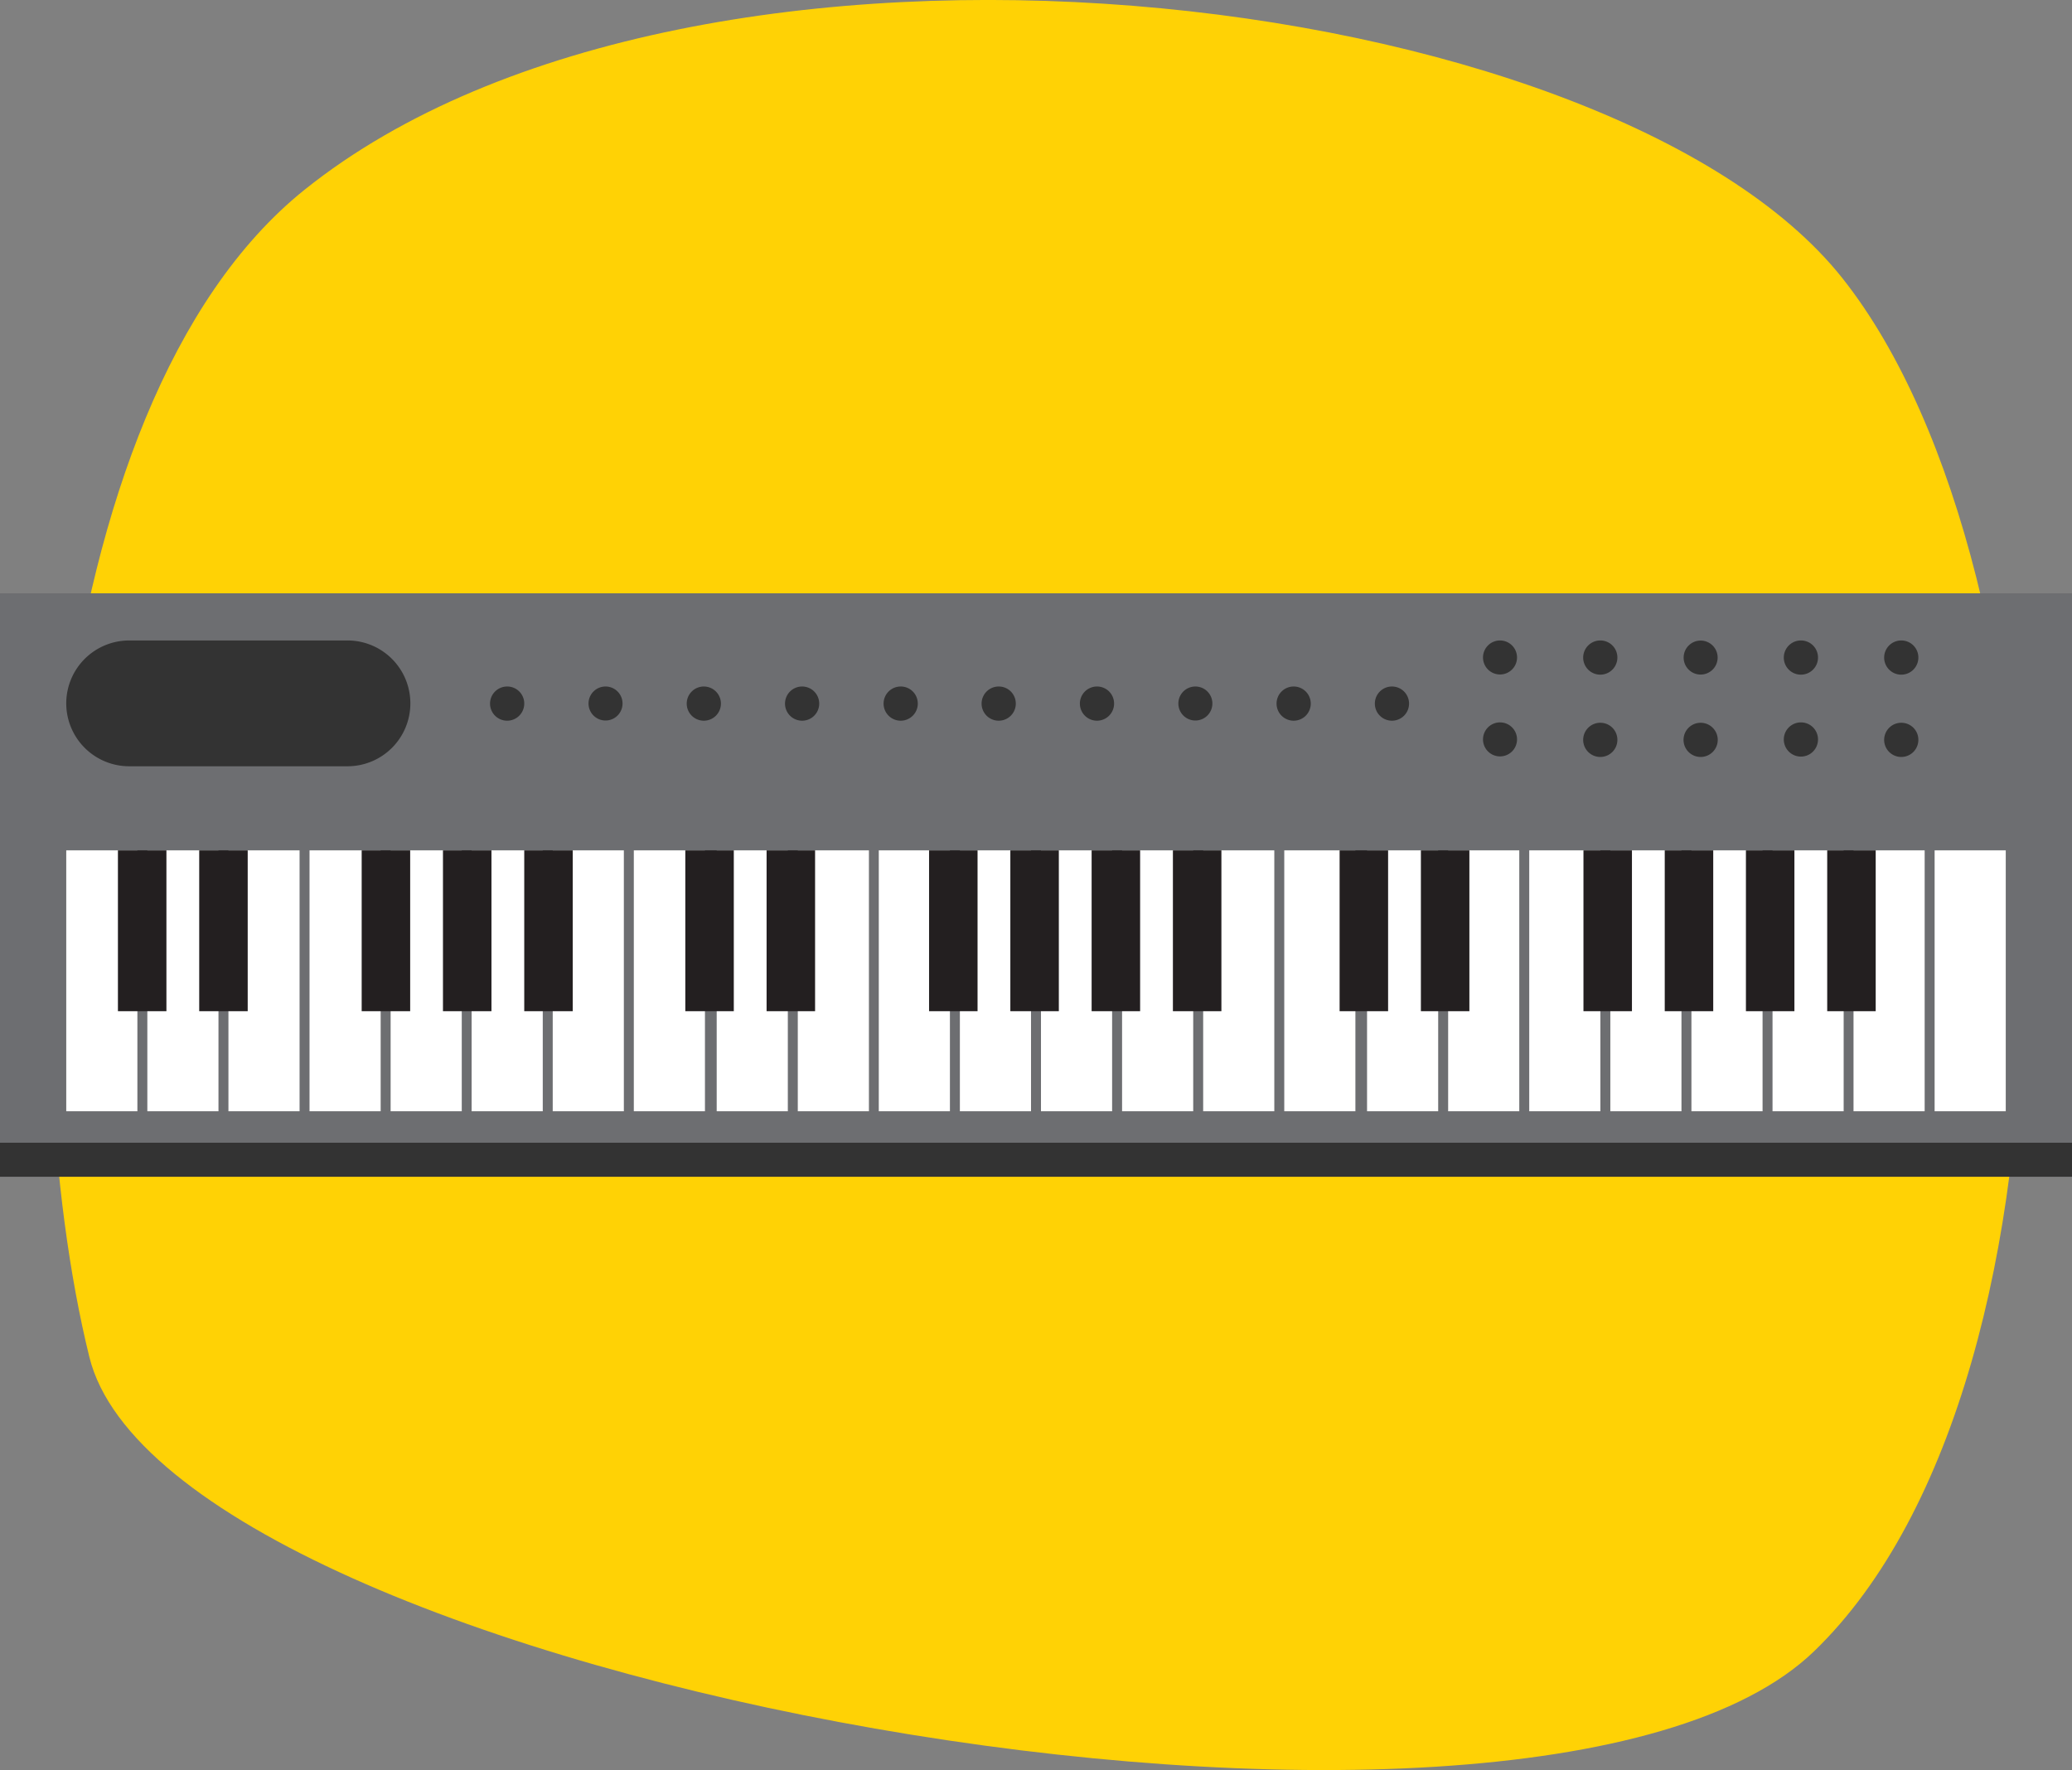 <svg id="Layer_1" data-name="Layer 1" xmlns="http://www.w3.org/2000/svg" viewBox="0 0 220.5 188.4"><rect x="0" y="0" width="220.5" height="188.4" fill="#808080" stroke="none"/><defs><style>.cls-1{fill:#ffd205;}.cls-2{fill:#6d6e71;}.cls-3{fill:#333;}.cls-4{fill:#fff;}.cls-5{fill:#231f20;}</style></defs><path class="cls-1" d="M460.75,464.3c-28.78,23.07-31.4,89.8-22.91,124.25s153.25,60.56,183.54,31.32,27.87-114.85,3-146.17S502.44,430.89,460.75,464.3Z" transform="translate(-428.33 -444.11)"/><path class="cls-2" d="M648.83,569.36H428.33v-62.1h220.5v62.1Z" transform="translate(-428.33 -444.11)"/><rect class="cls-3" y="121.63" width="220.5" height="3.62"/><rect class="cls-4" x="7.05" y="90.51" width="7.57" height="27.77"/><rect class="cls-4" x="15.68" y="90.51" width="7.57" height="27.77"/><rect class="cls-4" x="24.31" y="90.51" width="7.57" height="27.77"/><rect class="cls-4" x="32.94" y="90.51" width="7.57" height="27.77"/><rect class="cls-4" x="41.57" y="90.51" width="7.57" height="27.77"/><rect class="cls-4" x="50.19" y="90.51" width="7.57" height="27.77"/><rect class="cls-4" x="58.82" y="90.51" width="7.57" height="27.77"/><rect class="cls-4" x="67.45" y="90.51" width="7.57" height="27.77"/><rect class="cls-5" x="12.55" y="90.51" width="5.16" height="17.12"/><rect class="cls-5" x="21.2" y="90.51" width="5.16" height="17.12"/><rect class="cls-5" x="38.49" y="90.51" width="5.16" height="17.12"/><rect class="cls-5" x="47.14" y="90.51" width="5.16" height="17.12"/><rect class="cls-5" x="55.79" y="90.51" width="5.16" height="17.12"/><rect class="cls-4" x="76.27" y="90.51" width="7.57" height="27.77"/><rect class="cls-4" x="84.9" y="90.51" width="7.57" height="27.77"/><rect class="cls-4" x="93.52" y="90.51" width="7.57" height="27.77"/><rect class="cls-4" x="102.15" y="90.51" width="7.57" height="27.77"/><rect class="cls-4" x="110.78" y="90.51" width="7.57" height="27.77"/><rect class="cls-4" x="119.41" y="90.51" width="7.57" height="27.77"/><rect class="cls-4" x="128.04" y="90.51" width="7.57" height="27.77"/><rect class="cls-4" x="136.67" y="90.51" width="7.57" height="27.77"/><rect class="cls-5" x="72.93" y="90.51" width="5.16" height="17.12"/><rect class="cls-5" x="81.58" y="90.51" width="5.16" height="17.12"/><rect class="cls-5" x="98.87" y="90.51" width="5.16" height="17.12"/><rect class="cls-5" x="107.52" y="90.51" width="5.16" height="17.12"/><rect class="cls-5" x="116.17" y="90.51" width="5.16" height="17.12"/><rect class="cls-5" x="124.82" y="90.51" width="5.16" height="17.12"/><rect class="cls-4" x="145.48" y="90.51" width="7.57" height="27.77"/><rect class="cls-4" x="154.11" y="90.51" width="7.57" height="27.77"/><rect class="cls-4" x="162.74" y="90.51" width="7.57" height="27.77"/><rect class="cls-4" x="171.37" y="90.51" width="7.57" height="27.77"/><rect class="cls-4" x="180" y="90.51" width="7.57" height="27.77"/><rect class="cls-4" x="188.63" y="90.51" width="7.57" height="27.77"/><rect class="cls-4" x="197.25" y="90.51" width="7.57" height="27.77"/><rect class="cls-4" x="205.88" y="90.51" width="7.57" height="27.77"/><rect class="cls-5" x="142.56" y="90.51" width="5.16" height="17.12"/><rect class="cls-5" x="151.21" y="90.51" width="5.16" height="17.12"/><rect class="cls-5" x="168.51" y="90.51" width="5.16" height="17.12"/><rect class="cls-5" x="177.16" y="90.51" width="5.16" height="17.12"/><rect class="cls-5" x="185.8" y="90.51" width="5.16" height="17.12"/><rect class="cls-5" x="194.45" y="90.51" width="5.16" height="17.12"/><path class="cls-3" d="M465.29,525.67H442.07a6.7,6.7,0,0,1-6.69-6.69h0a6.7,6.7,0,0,1,6.69-6.7h23.22A6.69,6.69,0,0,1,472,519h0A6.69,6.69,0,0,1,465.29,525.67Z" transform="translate(-428.33 -444.11)"/><path class="cls-3" d="M484.12,519a1.82,1.82,0,1,1-1.81-1.82A1.81,1.81,0,0,1,484.12,519Z" transform="translate(-428.33 -444.11)"/><path class="cls-3" d="M494.58,519a1.81,1.81,0,1,1-1.81-1.82A1.81,1.81,0,0,1,494.58,519Z" transform="translate(-428.33 -444.11)"/><path class="cls-3" d="M505.05,519a1.82,1.82,0,1,1-1.82-1.82A1.82,1.82,0,0,1,505.05,519Z" transform="translate(-428.33 -444.11)"/><path class="cls-3" d="M515.51,519a1.82,1.82,0,1,1-1.82-1.82A1.82,1.82,0,0,1,515.51,519Z" transform="translate(-428.33 -444.11)"/><path class="cls-3" d="M526,519a1.82,1.82,0,1,1-1.82-1.82A1.81,1.81,0,0,1,526,519Z" transform="translate(-428.33 -444.11)"/><path class="cls-3" d="M536.43,519a1.82,1.82,0,1,1-1.81-1.82A1.81,1.81,0,0,1,536.43,519Z" transform="translate(-428.33 -444.11)"/><path class="cls-3" d="M546.89,519a1.82,1.82,0,1,1-1.81-1.82A1.81,1.81,0,0,1,546.89,519Z" transform="translate(-428.33 -444.11)"/><path class="cls-3" d="M557.35,519a1.81,1.81,0,1,1-1.81-1.82A1.81,1.81,0,0,1,557.35,519Z" transform="translate(-428.33 -444.11)"/><path class="cls-3" d="M567.82,519a1.82,1.82,0,1,1-1.82-1.82A1.82,1.82,0,0,1,567.82,519Z" transform="translate(-428.33 -444.11)"/><path class="cls-3" d="M578.28,519a1.82,1.82,0,1,1-1.82-1.82A1.82,1.82,0,0,1,578.28,519Z" transform="translate(-428.33 -444.11)"/><path class="cls-3" d="M589.77,514.1a1.81,1.81,0,1,1-1.81-1.82A1.81,1.81,0,0,1,589.77,514.1Z" transform="translate(-428.33 -444.11)"/><path class="cls-3" d="M589.77,522.85A1.81,1.81,0,1,1,588,521,1.81,1.81,0,0,1,589.77,522.85Z" transform="translate(-428.33 -444.11)"/><path class="cls-3" d="M600.45,514.1a1.82,1.82,0,1,1-1.81-1.82A1.81,1.81,0,0,1,600.45,514.1Z" transform="translate(-428.33 -444.11)"/><path class="cls-3" d="M600.45,522.85a1.82,1.82,0,1,1-1.81-1.81A1.81,1.81,0,0,1,600.45,522.85Z" transform="translate(-428.33 -444.11)"/><circle class="cls-3" cx="180.98" cy="69.99" r="1.81"/><path class="cls-3" d="M611.13,522.85a1.82,1.82,0,1,1-1.82-1.81A1.82,1.82,0,0,1,611.13,522.85Z" transform="translate(-428.33 -444.11)"/><path class="cls-3" d="M621.8,514.1a1.82,1.82,0,1,1-1.81-1.82A1.81,1.81,0,0,1,621.8,514.1Z" transform="translate(-428.33 -444.11)"/><path class="cls-3" d="M621.8,522.85A1.82,1.82,0,1,1,620,521,1.81,1.81,0,0,1,621.8,522.85Z" transform="translate(-428.33 -444.11)"/><path class="cls-3" d="M632.48,514.1a1.82,1.82,0,1,1-1.82-1.82A1.81,1.81,0,0,1,632.48,514.1Z" transform="translate(-428.33 -444.11)"/><path class="cls-3" d="M632.48,522.85a1.82,1.82,0,1,1-1.82-1.81A1.81,1.81,0,0,1,632.48,522.85Z" transform="translate(-428.33 -444.11)"/></svg>